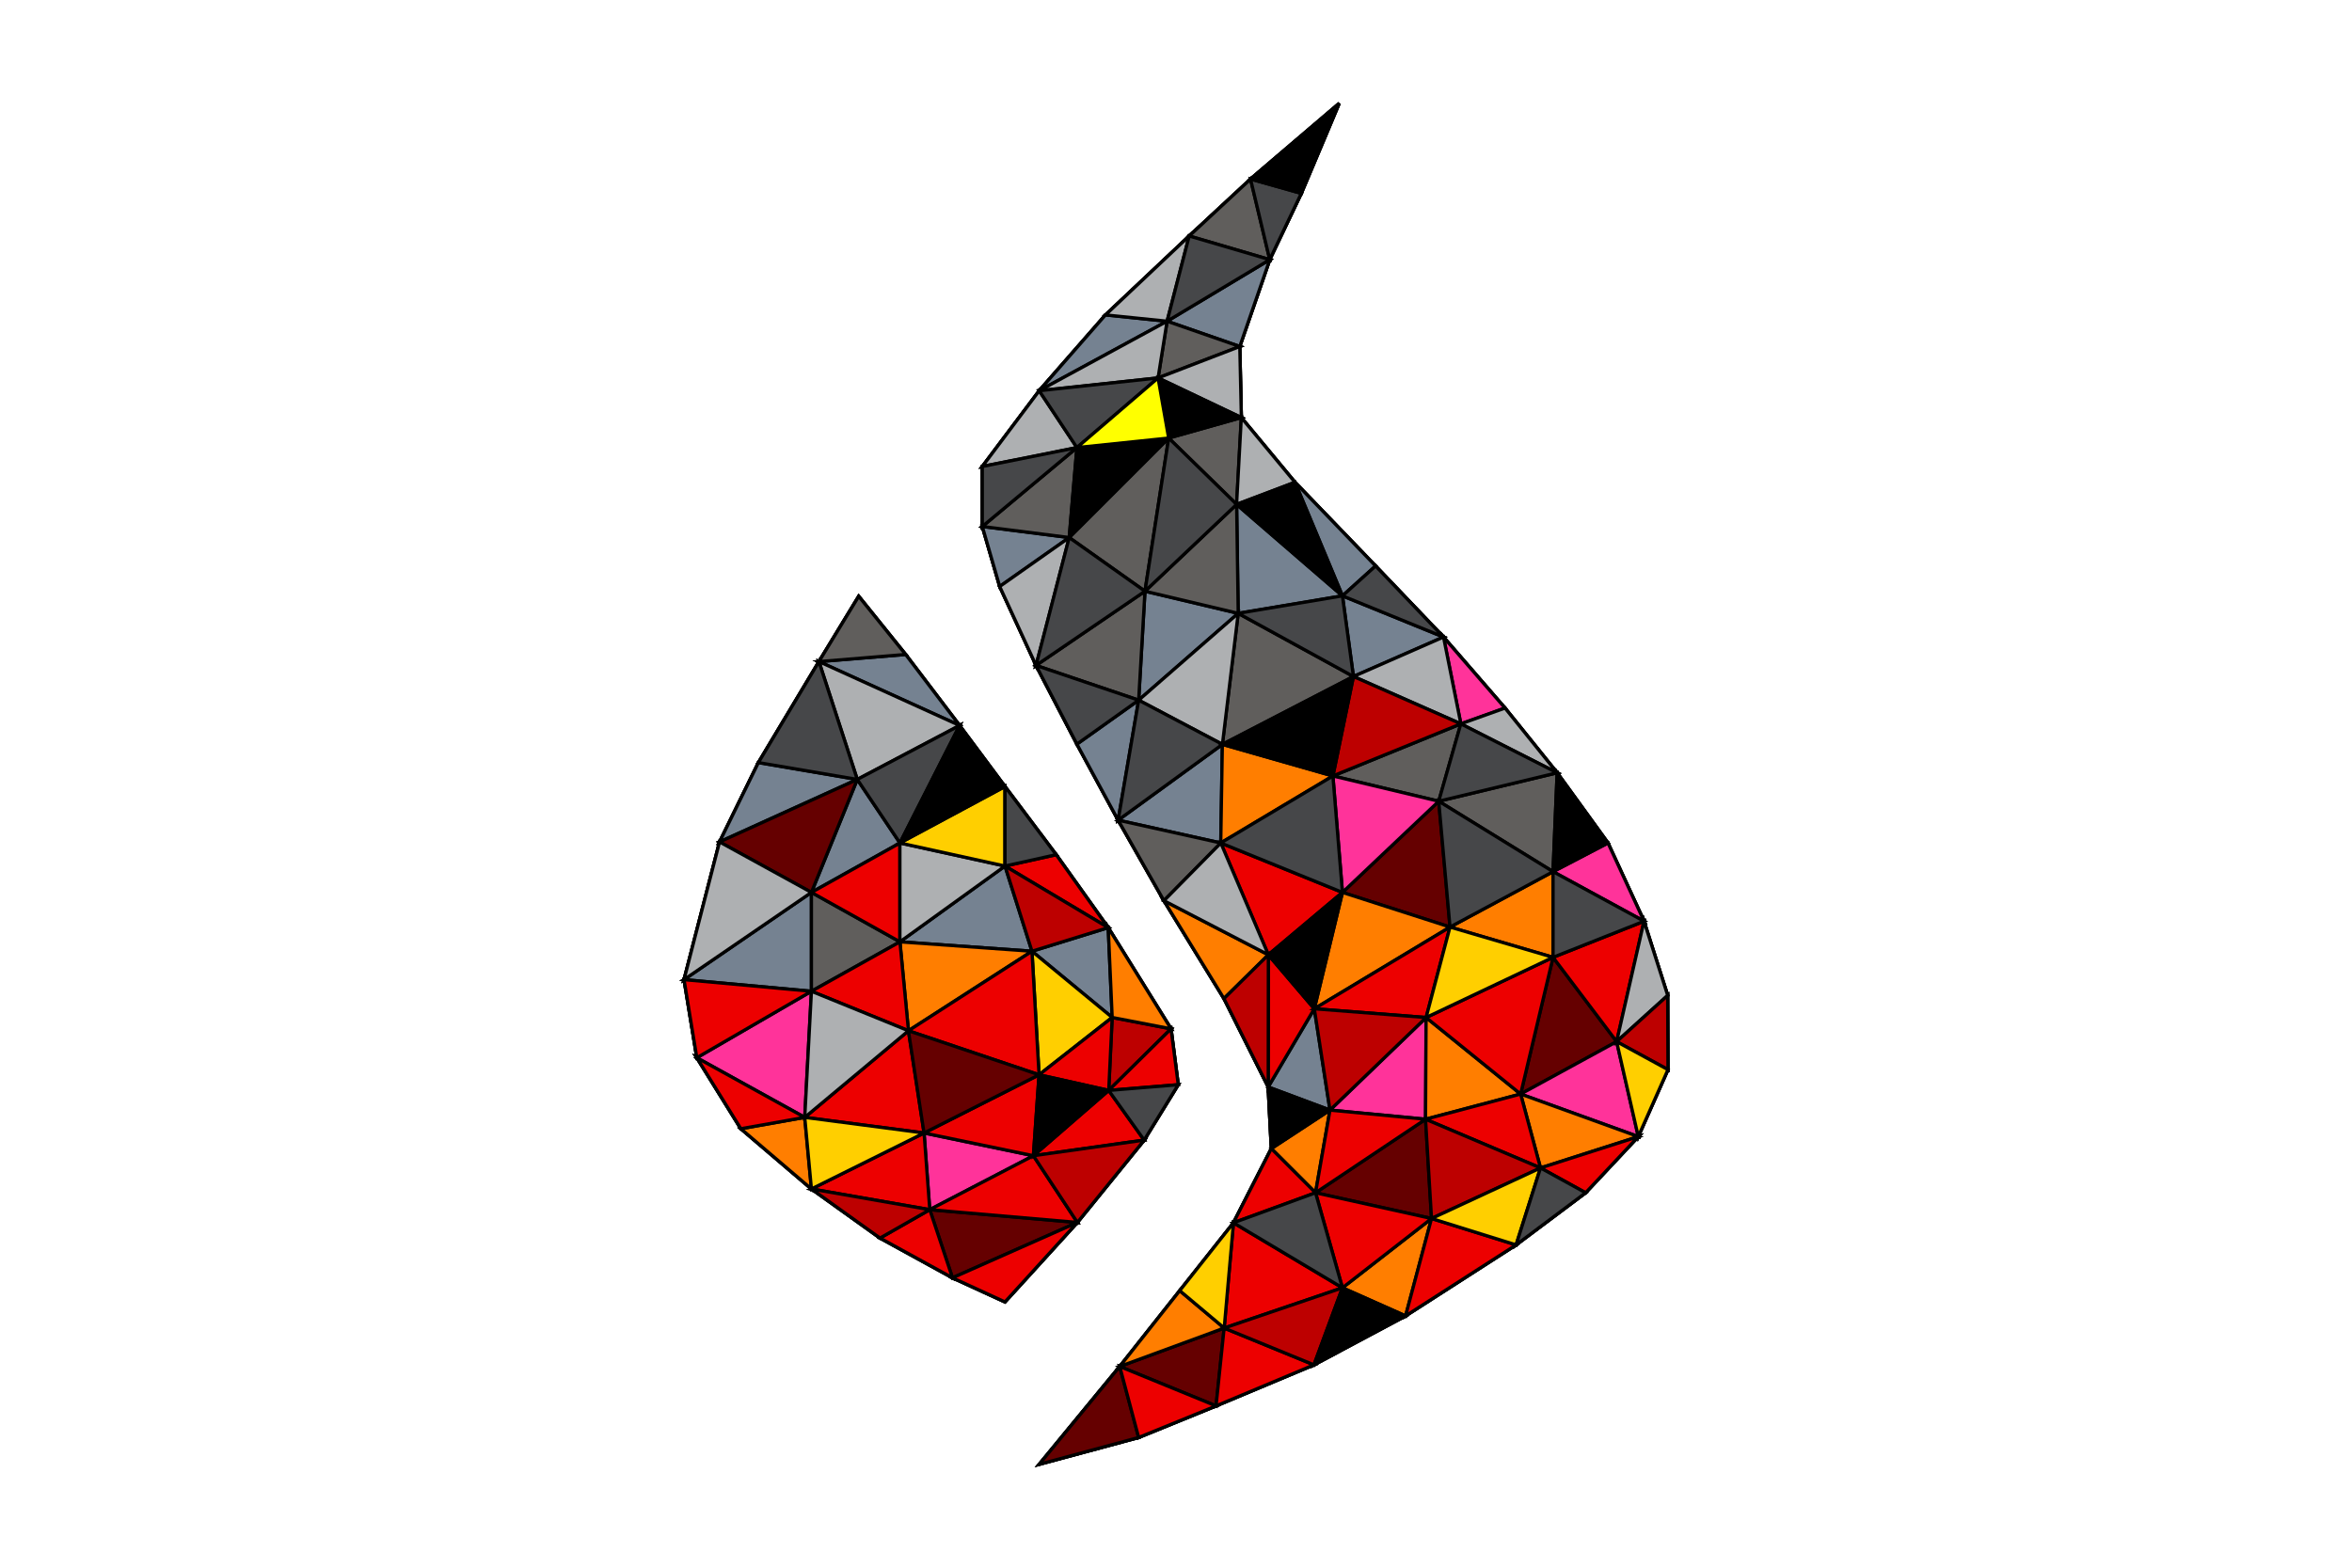 <?xml version="1.0"?>
<svg width="720" height="480" xmlns="http://www.w3.org/2000/svg">
 <g>
  <title>Layer 1</title>
  <g stroke="null" id="svg_1">
   <g stroke="null" id="svg_17">
    <polygon stroke="null" fill="#758291" points="338.417 96.424 318.112 119.629 357.273 98.355" id="svg_1"/>
    <polygon stroke="null" fill="#758291" points="379.528 106.091 388.715 79.502 357.273 98.355" id="svg_2"/>
    <polygon stroke="null" fill="#758291" points="293.758 222.131 277.238 200.39 250.695 202.567" id="svg_3"/>
    <polygon stroke="null" fill="#758291" points="232.16 233.493 220.265 257.781 262.432 238.651" id="svg_4"/>
    <polygon stroke="null" fill="#758291" points="262.432 238.651 248.394 273.24 275.495 258.105" id="svg_5"/>
    <polygon stroke="null" fill="#758291" points="248.394 303.509 248.394 273.24 209.393 299.949" id="svg_6"/>
    <polygon stroke="null" fill="#758291" points="300.706 161.201 306.028 179.574 327.321 164.584" id="svg_7"/>
    <polygon stroke="null" fill="#758291" points="315.908 291.255 307.651 265.168 275.476 288.374" id="svg_8"/>
    <polygon stroke="null" fill="#758291" points="340.466 311.527 339.248 284.028 315.908 291.255" id="svg_9"/>
    <polygon stroke="null" fill="#758291" points="350.502 181.024 348.569 214.379 379.046 187.792" id="svg_10"/>
    <polygon stroke="null" fill="#758291" points="342.286 251.12 348.569 214.379 329.665 227.838" id="svg_11"/>
    <polygon stroke="null" fill="#758291" points="373.721 258.105 374.21 227.915 342.286 251.12" id="svg_12"/>
    <polygon stroke="null" fill="#758291" points="396.428 147.664 410.951 182.44 421.1 173.287" id="svg_13"/>
    <polygon stroke="null" fill="#758291" points="378.544 154.436 379.025 187.792 410.951 182.442" id="svg_14"/>
    <polygon stroke="null" fill="#758291" points="410.951 182.44 414.316 207.132 441.892 195.041" id="svg_15"/>
    <polygon stroke="null" fill="#758291" points="407.134 339.896 402.337 308.867 388.21 332.822" id="svg_16"/>
   </g>
   <g stroke="null" id="svg_31">
    <polygon stroke="null" fill="#605E5C" points="327.321 164.584 329.682 137.042 300.706 161.201" id="svg_18"/>
    <polygon stroke="null" fill="#605E5C" points="388.715 79.502 382.83 54.819 364.039 72.254" id="svg_19"/>
    <polygon stroke="null" fill="#605E5C" points="357.273 98.355 354.512 115.717 379.528 106.091" id="svg_20"/>
    <polygon stroke="null" fill="#605E5C" points="378.562 154.436 380.011 127.848 357.753 134.13" id="svg_21"/>
    <polygon stroke="null" fill="#605E5C" points="262.869 182.568 250.695 202.567 277.238 200.39" id="svg_22"/>
    <polygon stroke="null" fill="#605E5C" points="248.394 273.24 248.394 303.509 275.495 288.374" id="svg_23"/>
    <polygon stroke="null" fill="#605E5C" points="350.502 181.024 357.753 134.13 327.299 164.584" id="svg_24"/>
    <polygon stroke="null" fill="#605E5C" points="379.046 187.792 378.562 154.436 350.502 181.024" id="svg_25"/>
    <polygon stroke="null" fill="#605E5C" points="348.569 214.379 350.502 181.024 317.147 203.744" id="svg_26"/>
    <polygon stroke="null" fill="#605E5C" points="342.286 251.12 356.303 275.773 373.721 258.105" id="svg_27"/>
    <polygon stroke="null" fill="#605E5C" points="379.025 187.792 374.193 227.915 414.316 207.132" id="svg_28"/>
    <polygon stroke="null" fill="#605E5C" points="440.443 245.324 447.208 221.631 408.032 237.584" id="svg_29"/>
    <polygon stroke="null" fill="#605E5C" points="475.421 266.887 476.679 236.617 440.421 245.324" id="svg_30"/>
   </g>
   <g stroke="null" id="svg_40">
    <polygon stroke="null" fill="#650000" points="248.394 273.24 262.432 238.651 220.265 257.781" id="svg_32"/>
    <polygon stroke="null" fill="#650000" points="284.603 370.384 291.563 391.251 329.82 374.292" id="svg_33"/>
    <polygon stroke="null" fill="#650000" points="340.446 311.527 339.386 333.865 358.488 315.008" id="svg_34"/>
    <polygon stroke="null" fill="#650000" points="372.279 430.473 374.76 406.629 342.769 418.393" id="svg_35"/>
    <polygon stroke="null" fill="#650000" points="348.569 440.14 342.769 418.393 318.112 448.356" id="svg_36"/>
    <polygon stroke="null" fill="#650000" points="443.893 283.849 440.443 245.324 410.951 273.24" id="svg_37"/>
    <polygon stroke="null" fill="#650000" points="438.236 373.087 436.406 342.69 402.714 365.209" id="svg_38"/>
    <polygon stroke="null" fill="#650000" points="475.421 293.116 465.5 334.98 494.903 318.934" id="svg_39"/>
   </g>
   <g stroke="null" id="svg_48">
    <polygon stroke="null" fill="#FF339A" points="246.349 342.121 248.394 303.509 213.308 323.865" id="svg_41"/>
    <polygon stroke="null" fill="#FF339A" points="282.867 346.904 284.603 370.384 316.343 353.864" id="svg_42"/>
    <polygon stroke="null" fill="#FF339A" points="408.032 237.584 410.951 273.24 440.443 245.324" id="svg_43"/>
    <polygon stroke="null" fill="#FF339A" points="436.406 342.69 436.574 311.549 407.134 339.896" id="svg_44"/>
    <polygon stroke="null" fill="#FF339A" points="441.875 195.041 447.187 221.631 460.724 216.797" id="svg_45"/>
    <polygon stroke="null" fill="#FF339A" points="503.289 282.061 492.24 258.105 475.421 266.887" id="svg_46"/>
    <polygon stroke="null" fill="#FF339A" points="501.529 348.014 494.903 318.934 465.5 334.98" id="svg_47"/>
   </g>
   <g stroke="null" id="svg_61">
    <polygon stroke="null" fill="#FF7E00" points="248.394 364.038 246.349 342.121 226.784 345.599" id="svg_49"/>
    <polygon stroke="null" fill="#FF7E00" points="275.476 288.374 278.084 315.602 315.908 291.255" id="svg_50"/>
    <polygon stroke="null" fill="#FF7E00" points="315.908 291.255 318.081 329.081 340.466 311.527" id="svg_51"/>
    <polygon stroke="null" fill="#FF7E00" points="356.303 275.773 374.676 305.75 388.273 292.344" id="svg_52"/>
    <polygon stroke="null" fill="#FF7E00" points="361.142 395.178 342.769 418.393 374.76 406.629" id="svg_53"/>
    <polygon stroke="null" fill="#FF7E00" points="374.193 227.915 373.695 258.105 408.032 237.584" id="svg_54"/>
    <polygon stroke="null" fill="#FF7E00" points="410.951 273.24 402.337 308.867 443.893 283.849" id="svg_55"/>
    <polygon stroke="null" fill="#FF7E00" points="402.714 365.209 407.134 339.896 389.177 351.671" id="svg_56"/>
    <polygon stroke="null" fill="#FF7E00" points="430.291 402.919 438.236 373.087 410.951 394.308" id="svg_57"/>
    <polygon stroke="null" fill="#FF7E00" points="475.421 293.116 475.421 266.887 443.874 283.849" id="svg_58"/>
    <polygon stroke="null" fill="#FF7E00" points="436.556 311.549 436.384 342.69 465.5 334.98" id="svg_59"/>
    <polygon stroke="null" fill="#FF7E00" points="465.5 334.98 471.585 357.604 501.529 348.014" id="svg_60"/>
   </g>
   <g stroke="null" id="svg_92">
    <polygon stroke="null" fill="#ED0000" points="275.495 288.374 275.495 258.105 248.394 273.24" id="svg_62"/>
    <polygon stroke="null" fill="#ED0000" points="209.393 299.949 213.308 323.865 248.394 303.509" id="svg_63"/>
    <polygon stroke="null" fill="#ED0000" points="278.108 315.602 275.495 288.374 248.394 303.509" id="svg_64"/>
    <polygon stroke="null" fill="#ED0000" points="213.308 323.865 226.784 345.599 246.349 342.121" id="svg_65"/>
    <polygon stroke="null" fill="#ED0000" points="282.888 346.904 278.108 315.602 246.349 342.121" id="svg_66"/>
    <polygon stroke="null" fill="#ED0000" points="284.627 370.384 282.888 346.904 248.394 364.038" id="svg_67"/>
    <polygon stroke="null" fill="#ED0000" points="291.583 391.251 284.627 370.384 269.39 379.076" id="svg_68"/>
    <polygon stroke="null" fill="#ED0000" points="339.248 284.028 323.32 261.691 307.651 265.168" id="svg_69"/>
    <polygon stroke="null" fill="#ED0000" points="318.081 329.081 315.908 291.255 278.084 315.602" id="svg_70"/>
    <polygon stroke="null" fill="#ED0000" points="339.407 333.865 340.466 311.527 318.081 329.081" id="svg_71"/>
    <polygon stroke="null" fill="#ED0000" points="316.343 353.864 318.081 329.081 282.867 346.904" id="svg_72"/>
    <polygon stroke="null" fill="#ED0000" points="350.277 349.076 339.407 333.865 316.343 353.864" id="svg_73"/>
    <polygon stroke="null" fill="#ED0000" points="329.82 374.292 316.343 353.864 284.603 370.384" id="svg_74"/>
    <polygon stroke="null" fill="#ED0000" points="307.651 398.638 329.82 374.292 291.563 391.251" id="svg_75"/>
    <polygon stroke="null" fill="#ED0000" points="358.488 315.008 340.446 311.527 340.466 311.527 339.248 284.028" id="svg_76"/>
    <polygon stroke="null" fill="#ED0000" points="360.692 332.121 358.488 315.008 339.386 333.865" id="svg_77"/>
    <polygon stroke="null" fill="#ED0000" points="342.769 418.393 348.569 440.14 372.279 430.473" id="svg_78"/>
    <polygon stroke="null" fill="#ED0000" points="373.695 258.105 388.252 292.344 410.951 273.24" id="svg_79"/>
    <polygon stroke="null" fill="#ED0000" points="388.252 292.344 388.21 332.822 402.337 308.867" id="svg_80"/>
    <polygon stroke="null" fill="#ED0000" points="436.574 311.549 443.893 283.849 402.337 308.867" id="svg_81"/>
    <polygon stroke="null" fill="#ED0000" points="407.134 339.896 402.714 365.209 436.406 342.69" id="svg_82"/>
    <polygon stroke="null" fill="#ED0000" points="389.177 351.671 377.575 374.395 402.714 365.209" id="svg_83"/>
    <polygon stroke="null" fill="#ED0000" points="402.714 365.209 410.951 394.308 438.236 373.087" id="svg_84"/>
    <polygon stroke="null" fill="#ED0000" points="377.575 374.395 374.733 406.629 410.951 394.308" id="svg_85"/>
    <polygon stroke="null" fill="#ED0000" points="374.733 406.629 372.258 430.473 402.231 417.9" id="svg_86"/>
    <polygon stroke="null" fill="#ED0000" points="494.903 318.934 503.289 282.061 475.421 293.116" id="svg_87"/>
    <polygon stroke="null" fill="#ED0000" points="465.5 334.98 475.421 293.116 436.556 311.549" id="svg_88"/>
    <polygon stroke="null" fill="#ED0000" points="471.585 357.604 465.5 334.98 436.384 342.69" id="svg_89"/>
    <polygon stroke="null" fill="#ED0000" points="485.4 365.209 501.529 348.014 471.585 357.604" id="svg_90"/>
    <polygon stroke="null" fill="#ED0000" points="438.218 373.087 430.27 402.919 464.111 381.167" id="svg_91"/>
   </g>
   <g stroke="null" id="svg_108">
    <polygon stroke="null" fill="#AEB0B2" points="329.682 137.042 318.13 119.629 300.706 142.831" id="svg_93"/>
    <polygon stroke="null" fill="#AEB0B2" points="357.273 98.355 364.039 72.254 338.417 96.424" id="svg_94"/>
    <polygon stroke="null" fill="#AEB0B2" points="354.512 115.717 357.273 98.355 318.112 119.629" id="svg_95"/>
    <polygon stroke="null" fill="#AEB0B2" points="380.011 127.848 379.528 106.091 354.512 115.717" id="svg_96"/>
    <polygon stroke="null" fill="#AEB0B2" points="379.99 127.848 378.544 154.433 396.428 147.664" id="svg_97"/>
    <polygon stroke="null" fill="#AEB0B2" points="250.695 202.567 262.432 238.651 293.758 222.131" id="svg_98"/>
    <polygon stroke="null" fill="#AEB0B2" points="220.265 257.781 209.393 299.949 248.394 273.24" id="svg_99"/>
    <polygon stroke="null" fill="#AEB0B2" points="248.394 303.509 246.349 342.121 278.108 315.602" id="svg_100"/>
    <polygon stroke="null" fill="#AEB0B2" points="317.166 203.744 327.321 164.584 306.028 179.574" id="svg_101"/>
    <polygon stroke="null" fill="#AEB0B2" points="275.476 258.105 275.476 288.374 307.651 265.168" id="svg_102"/>
    <polygon stroke="null" fill="#AEB0B2" points="374.21 227.915 379.046 187.792 348.569 214.379" id="svg_103"/>
    <polygon stroke="null" fill="#AEB0B2" points="388.273 292.344 373.721 258.105 356.303 275.773" id="svg_104"/>
    <polygon stroke="null" fill="#AEB0B2" points="447.208 221.631 441.892 195.041 414.316 207.132" id="svg_105"/>
    <polygon stroke="null" fill="#AEB0B2" points="476.679 236.617 460.724 216.797 447.187 221.631" id="svg_106"/>
    <polygon stroke="null" fill="#AEB0B2" points="503.268 282.061 494.884 318.934 510.519 304.781" id="svg_107"/>
   </g>
   <g stroke="null" id="svg_119">
    <polygon stroke="null" fill="#BD0000" points="248.394 364.038 269.39 379.076 284.627 370.384" id="svg_109"/>
    <polygon stroke="null" fill="#BD0000" points="307.651 265.168 315.908 291.255 339.248 284.028" id="svg_110"/>
    <polygon stroke="null" fill="#BD0000" points="278.084 315.602 282.867 346.904 318.081 329.081" id="svg_111"/>
    <polygon stroke="null" fill="#BD0000" points="318.081 329.081 316.343 353.864 339.407 333.865" id="svg_112"/>
    <polygon stroke="null" fill="#BD0000" points="388.231 332.822 388.273 292.344 374.676 305.75" id="svg_113"/>
    <polygon stroke="null" fill="#BD0000" points="414.316 207.132 408.032 237.584 447.208 221.631" id="svg_114"/>
    <polygon stroke="null" fill="#BD0000" points="402.337 308.867 407.134 339.896 436.574 311.549" id="svg_115"/>
    <polygon stroke="null" fill="#BD0000" points="402.231 417.9 410.951 394.308 374.733 406.629" id="svg_116"/>
    <polygon stroke="null" fill="#BD0000" points="436.384 342.69 438.218 373.087 471.585 357.604" id="svg_117"/>
    <polygon stroke="null" fill="#BD0000" points="510.607 327.504 510.519 304.781 494.884 318.934" id="svg_118"/>
   </g>
   <g stroke="null" id="svg_127">
    <polygon stroke="null" fill="#FFCF00" points="246.349 342.121 248.394 364.038 282.888 346.904" id="svg_120"/>
    <polygon stroke="null" fill="#FFCF00" points="307.651 265.168 307.651 240.825 275.476 258.105" id="svg_121"/>
    <polygon stroke="null" fill="#FFCF00" points="316.343 353.864 329.82 374.292 350.277 349.076" id="svg_122"/>
    <polygon stroke="null" fill="#FFCF00" points="374.76 406.629 377.597 374.395 361.142 395.178" id="svg_123"/>
    <polygon stroke="null" fill="#FFCF00" points="443.874 283.849 436.556 311.549 475.421 293.116" id="svg_124"/>
    <polygon stroke="null" fill="#FFCF00" points="464.111 381.167 471.585 357.604 438.218 373.087" id="svg_125"/>
    <polygon stroke="null" fill="#FFCF00" points="494.884 318.934 501.512 348.014 510.607 327.504" id="svg_126"/>
   </g>
   <g stroke="null" id="svg_148">
    <polygon stroke="null" fill="#464749" points="300.706 142.831 300.706 161.201 329.682 137.042" id="svg_128"/>
    <polygon stroke="null" fill="#464749" points="364.039 72.254 357.273 98.355 388.715 79.502" id="svg_129"/>
    <polygon stroke="null" fill="#464749" points="318.112 119.629 329.665 137.042 354.512 115.717" id="svg_130"/>
    <polygon stroke="null" fill="#464749" points="262.432 238.651 250.695 202.567 232.16 233.493" id="svg_131"/>
    <polygon stroke="null" fill="#464749" points="275.495 258.105 293.758 222.131 262.432 238.651" id="svg_132"/>
    <polygon stroke="null" fill="#464749" points="307.651 240.825 307.651 265.168 323.32 261.691" id="svg_133"/>
    <polygon stroke="null" fill="#464749" points="357.753 134.13 350.502 181.024 378.562 154.436" id="svg_134"/>
    <polygon stroke="null" fill="#464749" points="327.299 164.584 317.147 203.744 350.502 181.024" id="svg_135"/>
    <polygon stroke="null" fill="#464749" points="317.147 203.744 329.665 227.838 348.569 214.379" id="svg_136"/>
    <polygon stroke="null" fill="#464749" points="348.569 214.379 342.286 251.12 374.21 227.915" id="svg_137"/>
    <polygon stroke="null" fill="#464749" points="339.386 333.865 350.257 349.076 360.692 332.121" id="svg_138"/>
    <polygon stroke="null" fill="#464749" points="441.892 195.041 421.1 173.287 410.951 182.442" id="svg_139"/>
    <polygon stroke="null" fill="#464749" points="414.316 207.132 410.951 182.44 379.025 187.792" id="svg_140"/>
    <polygon stroke="null" fill="#464749" points="410.951 273.24 408.032 237.584 373.695 258.105" id="svg_141"/>
    <polygon stroke="null" fill="#464749" points="410.951 394.308 402.714 365.209 377.575 374.395" id="svg_142"/>
    <polygon stroke="null" fill="#464749" points="447.187 221.631 440.421 245.324 476.679 236.617" id="svg_143"/>
    <polygon stroke="null" fill="#464749" points="440.421 245.324 443.874 283.849 475.421 266.887" id="svg_144"/>
    <polygon stroke="null" fill="#464749" points="475.421 266.887 475.421 293.116 503.289 282.061" id="svg_145"/>
    <polygon stroke="null" fill="#464749" points="471.585 357.604 464.111 381.167 485.4 365.209" id="svg_146"/>
    <polygon stroke="null" fill="#464749" points="382.809 54.819 388.692 79.502 398.361 59.201" id="svg_147"/>
   </g>
   <g stroke="null" id="svg_159">
    <polygon stroke="null" points="354.512 115.717 357.753 134.13 380.011 127.848" id="svg_149"/>
    <polygon stroke="null" points="398.361 59.201 409.962 31.644 382.809 54.819" id="svg_150"/>
    <polygon stroke="null" points="293.741 222.131 275.476 258.105 307.651 240.825" id="svg_151"/>
    <polygon stroke="null" points="410.951 182.442 396.428 147.664 378.544 154.436" id="svg_152"/>
    <polygon stroke="null" points="408.032 237.584 414.316 207.132 374.193 227.915" id="svg_153"/>
    <polygon stroke="null" points="402.337 308.867 410.951 273.24 388.252 292.344" id="svg_154"/>
    <polygon stroke="null" points="388.21 332.822 389.177 351.671 407.134 339.896" id="svg_155"/>
    <polygon stroke="null" points="410.951 394.308 402.231 417.9 430.291 402.919" id="svg_156"/>
    <polygon stroke="null" points="476.679 236.617 475.421 266.887 492.24 258.105" id="svg_157"/>
    <polygon stroke="null" points="329.665 137.042 327.299 164.584 357.753 134.13" id="svg_158"/>
   </g>
   <g stroke="null" id="svg_161">
    <polygon stroke="null" fill="#FFFF00" points="329.665 137.042 357.753 134.13 354.512 115.717" id="svg_160"/>
   </g>
   <g stroke="null" id="svg_178">
    <polygon stroke="null" fill="#758291" points="338.417 96.424 318.112 119.629 357.273 98.355" id="svg_162"/>
    <polygon stroke="null" fill="#758291" points="379.528 106.091 388.715 79.502 357.273 98.355" id="svg_163"/>
    <polygon stroke="null" fill="#758291" points="293.758 222.131 277.238 200.39 250.695 202.567" id="svg_164"/>
    <polygon stroke="null" fill="#758291" points="232.16 233.493 220.265 257.781 262.432 238.651" id="svg_165"/>
    <polygon stroke="null" fill="#758291" points="262.432 238.651 248.394 273.24 275.495 258.105" id="svg_166"/>
    <polygon stroke="null" fill="#758291" points="248.394 303.509 248.394 273.24 209.393 299.949" id="svg_167"/>
    <polygon stroke="null" fill="#758291" points="300.706 161.201 306.028 179.574 327.321 164.584" id="svg_168"/>
    <polygon stroke="null" fill="#758291" points="315.908 291.255 307.651 265.168 275.476 288.374" id="svg_169"/>
    <polygon stroke="null" fill="#758291" points="340.466 311.527 339.248 284.028 315.908 291.255" id="svg_170"/>
    <polygon stroke="null" fill="#758291" points="350.502 181.024 348.569 214.379 379.046 187.792" id="svg_171"/>
    <polygon stroke="null" fill="#758291" points="342.286 251.12 348.569 214.379 329.665 227.838" id="svg_172"/>
    <polygon stroke="null" fill="#758291" points="373.721 258.105 374.21 227.915 342.286 251.12" id="svg_173"/>
    <polygon stroke="null" fill="#758291" points="396.428 147.664 410.951 182.44 421.1 173.287" id="svg_174"/>
    <polygon stroke="null" fill="#758291" points="378.544 154.436 379.025 187.792 410.951 182.442" id="svg_175"/>
    <polygon stroke="null" fill="#758291" points="410.951 182.44 414.316 207.132 441.892 195.041" id="svg_176"/>
    <polygon stroke="null" fill="#758291" points="407.134 339.896 402.337 308.867 388.21 332.822" id="svg_177"/>
   </g>
   <g stroke="null" id="svg_192">
    <polygon stroke="null" fill="#605E5C" points="327.321 164.584 329.682 137.042 300.706 161.201" id="svg_179"/>
    <polygon stroke="null" fill="#605E5C" points="388.715 79.502 382.83 54.819 364.039 72.254" id="svg_180"/>
    <polygon stroke="null" fill="#605E5C" points="357.273 98.355 354.512 115.717 379.528 106.091" id="svg_181"/>
    <polygon stroke="null" fill="#605E5C" points="378.562 154.436 380.011 127.848 357.753 134.13" id="svg_182"/>
    <polygon stroke="null" fill="#605E5C" points="262.869 182.568 250.695 202.567 277.238 200.39" id="svg_183"/>
    <polygon stroke="null" fill="#605E5C" points="248.394 273.24 248.394 303.509 275.495 288.374" id="svg_184"/>
    <polygon stroke="null" fill="#605E5C" points="350.502 181.024 357.753 134.13 327.299 164.584" id="svg_185"/>
    <polygon stroke="null" fill="#605E5C" points="379.046 187.792 378.562 154.436 350.502 181.024" id="svg_186"/>
    <polygon stroke="null" fill="#605E5C" points="348.569 214.379 350.502 181.024 317.147 203.744" id="svg_187"/>
    <polygon stroke="null" fill="#605E5C" points="342.286 251.12 356.303 275.773 373.721 258.105" id="svg_188"/>
    <polygon stroke="null" fill="#605E5C" points="379.025 187.792 374.193 227.915 414.316 207.132" id="svg_189"/>
    <polygon stroke="null" fill="#605E5C" points="440.443 245.324 447.208 221.631 408.032 237.584" id="svg_190"/>
    <polygon stroke="null" fill="#605E5C" points="475.421 266.887 476.679 236.617 440.421 245.324" id="svg_191"/>
   </g>
   <g stroke="null" id="svg_201">
    <polygon stroke="null" fill="#650000" points="248.394 273.24 262.432 238.651 220.265 257.781" id="svg_193"/>
    <polygon stroke="null" fill="#650000" points="284.603 370.384 291.563 391.251 329.82 374.292" id="svg_194"/>
    <polygon stroke="null" fill="#650000" points="340.446 311.527 339.386 333.865 358.488 315.008" id="svg_195"/>
    <polygon stroke="null" fill="#650000" points="372.279 430.473 374.76 406.629 342.769 418.393" id="svg_196"/>
    <polygon stroke="null" fill="#650000" points="348.569 440.14 342.769 418.393 318.112 448.356" id="svg_197"/>
    <polygon stroke="null" fill="#650000" points="443.893 283.849 440.443 245.324 410.951 273.24" id="svg_198"/>
    <polygon stroke="null" fill="#650000" points="438.236 373.087 436.406 342.69 402.714 365.209" id="svg_199"/>
    <polygon stroke="null" fill="#650000" points="475.421 293.116 465.5 334.98 494.903 318.934" id="svg_200"/>
   </g>
   <g stroke="null" id="svg_209">
    <polygon stroke="null" fill="#FF339A" points="246.349 342.121 248.394 303.509 213.308 323.865" id="svg_202"/>
    <polygon stroke="null" fill="#FF339A" points="282.867 346.904 284.603 370.384 316.343 353.864" id="svg_203"/>
    <polygon stroke="null" fill="#FF339A" points="408.032 237.584 410.951 273.24 440.443 245.324" id="svg_204"/>
    <polygon stroke="null" fill="#FF339A" points="436.406 342.69 436.574 311.549 407.134 339.896" id="svg_205"/>
    <polygon stroke="null" fill="#FF339A" points="441.875 195.041 447.187 221.631 460.724 216.797" id="svg_206"/>
    <polygon stroke="null" fill="#FF339A" points="503.289 282.061 492.24 258.105 475.421 266.887" id="svg_207"/>
    <polygon stroke="null" fill="#FF339A" points="501.529 348.014 494.903 318.934 465.5 334.98" id="svg_208"/>
   </g>
   <g stroke="null" id="svg_222">
    <polygon stroke="null" fill="#FF7E00" points="248.394 364.038 246.349 342.121 226.784 345.599" id="svg_210"/>
    <polygon stroke="null" fill="#FF7E00" points="275.476 288.374 278.084 315.602 315.908 291.255" id="svg_211"/>
    <polygon stroke="null" fill="#FF7E00" points="315.908 291.255 318.081 329.081 340.466 311.527" id="svg_212"/>
    <polygon stroke="null" fill="#FF7E00" points="356.303 275.773 374.676 305.75 388.273 292.344" id="svg_213"/>
    <polygon stroke="null" fill="#FF7E00" points="361.142 395.178 342.769 418.393 374.76 406.629" id="svg_214"/>
    <polygon stroke="null" fill="#FF7E00" points="374.193 227.915 373.695 258.105 408.032 237.584" id="svg_215"/>
    <polygon stroke="null" fill="#FF7E00" points="410.951 273.24 402.337 308.867 443.893 283.849" id="svg_216"/>
    <polygon stroke="null" fill="#FF7E00" points="402.714 365.209 407.134 339.896 389.177 351.671" id="svg_217"/>
    <polygon stroke="null" fill="#FF7E00" points="430.291 402.919 438.236 373.087 410.951 394.308" id="svg_218"/>
    <polygon stroke="null" fill="#FF7E00" points="475.421 293.116 475.421 266.887 443.874 283.849" id="svg_219"/>
    <polygon stroke="null" fill="#FF7E00" points="436.556 311.549 436.384 342.69 465.5 334.98" id="svg_220"/>
    <polygon stroke="null" fill="#FF7E00" points="465.5 334.98 471.585 357.604 501.529 348.014" id="svg_221"/>
   </g>
   <g stroke="null" id="svg_253">
    <polygon stroke="null" fill="#ED0000" points="275.495 288.374 275.495 258.105 248.394 273.24" id="svg_223"/>
    <polygon stroke="null" fill="#ED0000" points="209.393 299.949 213.308 323.865 248.394 303.509" id="svg_224"/>
    <polygon stroke="null" fill="#ED0000" points="278.108 315.602 275.495 288.374 248.394 303.509" id="svg_225"/>
    <polygon stroke="null" fill="#ED0000" points="213.308 323.865 226.784 345.599 246.349 342.121" id="svg_226"/>
    <polygon stroke="null" fill="#ED0000" points="282.888 346.904 278.108 315.602 246.349 342.121" id="svg_227"/>
    <polygon stroke="null" fill="#ED0000" points="284.627 370.384 282.888 346.904 248.394 364.038" id="svg_228"/>
    <polygon stroke="null" fill="#ED0000" points="291.583 391.251 284.627 370.384 269.39 379.076" id="svg_229"/>
    <polygon stroke="null" fill="#ED0000" points="339.248 284.028 323.32 261.691 307.651 265.168" id="svg_230"/>
    <polygon stroke="null" fill="#ED0000" points="318.081 329.081 315.908 291.255 278.084 315.602" id="svg_231"/>
    <polygon stroke="null" fill="#ED0000" points="339.407 333.865 340.466 311.527 318.081 329.081" id="svg_232"/>
    <polygon stroke="null" fill="#ED0000" points="316.343 353.864 318.081 329.081 282.867 346.904" id="svg_233"/>
    <polygon stroke="null" fill="#ED0000" points="350.277 349.076 339.407 333.865 316.343 353.864" id="svg_234"/>
    <polygon stroke="null" fill="#ED0000" points="329.82 374.292 316.343 353.864 284.603 370.384" id="svg_235"/>
    <polygon stroke="null" fill="#ED0000" points="307.651 398.638 329.82 374.292 291.563 391.251" id="svg_236"/>
    <polygon stroke="null" fill="#ED0000" points="358.488 315.008 340.446 311.527 340.466 311.527 339.248 284.028" id="svg_237"/>
    <polygon stroke="null" fill="#ED0000" points="360.692 332.121 358.488 315.008 339.386 333.865" id="svg_238"/>
    <polygon stroke="null" fill="#ED0000" points="342.769 418.393 348.569 440.14 372.279 430.473" id="svg_239"/>
    <polygon stroke="null" fill="#ED0000" points="373.695 258.105 388.252 292.344 410.951 273.24" id="svg_240"/>
    <polygon stroke="null" fill="#ED0000" points="388.252 292.344 388.21 332.822 402.337 308.867" id="svg_241"/>
    <polygon stroke="null" fill="#ED0000" points="436.574 311.549 443.893 283.849 402.337 308.867" id="svg_242"/>
    <polygon stroke="null" fill="#ED0000" points="407.134 339.896 402.714 365.209 436.406 342.69" id="svg_243"/>
    <polygon stroke="null" fill="#ED0000" points="389.177 351.671 377.575 374.395 402.714 365.209" id="svg_244"/>
    <polygon stroke="null" fill="#ED0000" points="402.714 365.209 410.951 394.308 438.236 373.087" id="svg_245"/>
    <polygon stroke="null" fill="#ED0000" points="377.575 374.395 374.733 406.629 410.951 394.308" id="svg_246"/>
    <polygon stroke="null" fill="#ED0000" points="374.733 406.629 372.258 430.473 402.231 417.9" id="svg_247"/>
    <polygon stroke="null" fill="#ED0000" points="494.903 318.934 503.289 282.061 475.421 293.116" id="svg_248"/>
    <polygon stroke="null" fill="#ED0000" points="465.5 334.98 475.421 293.116 436.556 311.549" id="svg_249"/>
    <polygon stroke="null" fill="#ED0000" points="471.585 357.604 465.5 334.98 436.384 342.69" id="svg_250"/>
    <polygon stroke="null" fill="#ED0000" points="485.4 365.209 501.529 348.014 471.585 357.604" id="svg_251"/>
    <polygon stroke="null" fill="#ED0000" points="438.218 373.087 430.27 402.919 464.111 381.167" id="svg_252"/>
   </g>
   <g stroke="null" id="svg_269">
    <polygon stroke="null" fill="#AEB0B2" points="329.682 137.042 318.13 119.629 300.706 142.831" id="svg_254"/>
    <polygon stroke="null" fill="#AEB0B2" points="357.273 98.355 364.039 72.254 338.417 96.424" id="svg_255"/>
    <polygon stroke="null" fill="#AEB0B2" points="354.512 115.717 357.273 98.355 318.112 119.629" id="svg_256"/>
    <polygon stroke="null" fill="#AEB0B2" points="380.011 127.848 379.528 106.091 354.512 115.717" id="svg_257"/>
    <polygon stroke="null" fill="#AEB0B2" points="379.99 127.848 378.544 154.433 396.428 147.664" id="svg_258"/>
    <polygon stroke="null" fill="#AEB0B2" points="250.695 202.567 262.432 238.651 293.758 222.131" id="svg_259"/>
    <polygon stroke="null" fill="#AEB0B2" points="220.265 257.781 209.393 299.949 248.394 273.24" id="svg_260"/>
    <polygon stroke="null" fill="#AEB0B2" points="248.394 303.509 246.349 342.121 278.108 315.602" id="svg_261"/>
    <polygon stroke="null" fill="#AEB0B2" points="317.166 203.744 327.321 164.584 306.028 179.574" id="svg_262"/>
    <polygon stroke="null" fill="#AEB0B2" points="275.476 258.105 275.476 288.374 307.651 265.168" id="svg_263"/>
    <polygon stroke="null" fill="#AEB0B2" points="374.21 227.915 379.046 187.792 348.569 214.379" id="svg_264"/>
    <polygon stroke="null" fill="#AEB0B2" points="388.273 292.344 373.721 258.105 356.303 275.773" id="svg_265"/>
    <polygon stroke="null" fill="#AEB0B2" points="447.208 221.631 441.892 195.041 414.316 207.132" id="svg_266"/>
    <polygon stroke="null" fill="#AEB0B2" points="476.679 236.617 460.724 216.797 447.187 221.631" id="svg_267"/>
    <polygon stroke="null" fill="#AEB0B2" points="503.268 282.061 494.884 318.934 510.519 304.781" id="svg_268"/>
   </g>
   <g stroke="null" id="svg_280">
    <polygon stroke="null" fill="#BD0000" points="248.394 364.038 269.39 379.076 284.627 370.384" id="svg_270"/>
    <polygon stroke="null" fill="#BD0000" points="307.651 265.168 315.908 291.255 339.248 284.028" id="svg_271"/>
    <polygon stroke="null" fill="#BD0000" points="278.084 315.602 282.867 346.904 318.081 329.081" id="svg_272"/>
    <polygon stroke="null" fill="#BD0000" points="318.081 329.081 316.343 353.864 339.407 333.865" id="svg_273"/>
    <polygon stroke="null" fill="#BD0000" points="388.231 332.822 388.273 292.344 374.676 305.75" id="svg_274"/>
    <polygon stroke="null" fill="#BD0000" points="414.316 207.132 408.032 237.584 447.208 221.631" id="svg_275"/>
    <polygon stroke="null" fill="#BD0000" points="402.337 308.867 407.134 339.896 436.574 311.549" id="svg_276"/>
    <polygon stroke="null" fill="#BD0000" points="402.231 417.9 410.951 394.308 374.733 406.629" id="svg_277"/>
    <polygon stroke="null" fill="#BD0000" points="436.384 342.69 438.218 373.087 471.585 357.604" id="svg_278"/>
    <polygon stroke="null" fill="#BD0000" points="510.607 327.504 510.519 304.781 494.884 318.934" id="svg_279"/>
   </g>
   <g stroke="null" id="svg_288">
    <polygon stroke="null" fill="#FFCF00" points="246.349 342.121 248.394 364.038 282.888 346.904" id="svg_281"/>
    <polygon stroke="null" fill="#FFCF00" points="307.651 265.168 307.651 240.825 275.476 258.105" id="svg_282"/>
    <polygon stroke="null" fill="#FFCF00" points="316.343 353.864 329.82 374.292 350.277 349.076" id="svg_283"/>
    <polygon stroke="null" fill="#FFCF00" points="374.76 406.629 377.597 374.395 361.142 395.178" id="svg_284"/>
    <polygon stroke="null" fill="#FFCF00" points="443.874 283.849 436.556 311.549 475.421 293.116" id="svg_285"/>
    <polygon stroke="null" fill="#FFCF00" points="464.111 381.167 471.585 357.604 438.218 373.087" id="svg_286"/>
    <polygon stroke="null" fill="#FFCF00" points="494.884 318.934 501.512 348.014 510.607 327.504" id="svg_287"/>
   </g>
   <g stroke="null" id="svg_309">
    <polygon stroke="null" fill="#464749" points="300.706 142.831 300.706 161.201 329.682 137.042" id="svg_289"/>
    <polygon stroke="null" fill="#464749" points="364.039 72.254 357.273 98.355 388.715 79.502" id="svg_290"/>
    <polygon stroke="null" fill="#464749" points="318.112 119.629 329.665 137.042 354.512 115.717" id="svg_291"/>
    <polygon stroke="null" fill="#464749" points="262.432 238.651 250.695 202.567 232.16 233.493" id="svg_292"/>
    <polygon stroke="null" fill="#464749" points="275.495 258.105 293.758 222.131 262.432 238.651" id="svg_293"/>
    <polygon stroke="null" fill="#464749" points="307.651 240.825 307.651 265.168 323.32 261.691" id="svg_294"/>
    <polygon stroke="null" fill="#464749" points="357.753 134.13 350.502 181.024 378.562 154.436" id="svg_295"/>
    <polygon stroke="null" fill="#464749" points="327.299 164.584 317.147 203.744 350.502 181.024" id="svg_296"/>
    <polygon stroke="null" fill="#464749" points="317.147 203.744 329.665 227.838 348.569 214.379" id="svg_297"/>
    <polygon stroke="null" fill="#464749" points="348.569 214.379 342.286 251.12 374.21 227.915" id="svg_298"/>
    <polygon stroke="null" fill="#464749" points="339.386 333.865 350.257 349.076 360.692 332.121" id="svg_299"/>
    <polygon stroke="null" fill="#464749" points="441.892 195.041 421.1 173.287 410.951 182.442" id="svg_300"/>
    <polygon stroke="null" fill="#464749" points="414.316 207.132 410.951 182.44 379.025 187.792" id="svg_301"/>
    <polygon stroke="null" fill="#464749" points="410.951 273.24 408.032 237.584 373.695 258.105" id="svg_302"/>
    <polygon stroke="null" fill="#464749" points="410.951 394.308 402.714 365.209 377.575 374.395" id="svg_303"/>
    <polygon stroke="null" fill="#464749" points="447.187 221.631 440.421 245.324 476.679 236.617" id="svg_304"/>
    <polygon stroke="null" fill="#464749" points="440.421 245.324 443.874 283.849 475.421 266.887" id="svg_305"/>
    <polygon stroke="null" fill="#464749" points="475.421 266.887 475.421 293.116 503.289 282.061" id="svg_306"/>
    <polygon stroke="null" fill="#464749" points="471.585 357.604 464.111 381.167 485.4 365.209" id="svg_307"/>
    <polygon stroke="null" fill="#464749" points="382.809 54.819 388.692 79.502 398.361 59.201" id="svg_308"/>
   </g>
   <g stroke="null" id="svg_320">
    <polygon stroke="null" points="354.512 115.717 357.753 134.13 380.011 127.848" id="svg_310"/>
    <polygon stroke="null" points="398.361 59.201 409.962 31.644 382.809 54.819" id="svg_311"/>
    <polygon stroke="null" points="293.741 222.131 275.476 258.105 307.651 240.825" id="svg_312"/>
    <polygon stroke="null" points="410.951 182.442 396.428 147.664 378.544 154.436" id="svg_313"/>
    <polygon stroke="null" points="408.032 237.584 414.316 207.132 374.193 227.915" id="svg_314"/>
    <polygon stroke="null" points="402.337 308.867 410.951 273.24 388.252 292.344" id="svg_315"/>
    <polygon stroke="null" points="388.21 332.822 389.177 351.671 407.134 339.896" id="svg_316"/>
    <polygon stroke="null" points="410.951 394.308 402.231 417.9 430.291 402.919" id="svg_317"/>
    <polygon stroke="null" points="476.679 236.617 475.421 266.887 492.24 258.105" id="svg_318"/>
    <polygon stroke="null" points="329.665 137.042 327.299 164.584 357.753 134.13" id="svg_319"/>
   </g>
   <g stroke="null" id="svg_322">
    <polygon stroke="null" fill="#FFFF00" points="329.665 137.042 357.753 134.13 354.512 115.717" id="svg_321"/>
   </g>
   <g stroke="null" id="svg_339">
    <polygon stroke="null" fill="#758291" points="338.417 96.424 318.112 119.629 357.273 98.355" id="svg_323"/>
    <polygon stroke="null" fill="#758291" points="379.528 106.091 388.715 79.502 357.273 98.355" id="svg_324"/>
    <polygon stroke="null" fill="#758291" points="293.758 222.131 277.238 200.39 250.695 202.567" id="svg_325"/>
    <polygon stroke="null" fill="#758291" points="232.16 233.493 220.265 257.781 262.432 238.651" id="svg_326"/>
    <polygon stroke="null" fill="#758291" points="262.432 238.651 248.394 273.24 275.495 258.105" id="svg_327"/>
    <polygon stroke="null" fill="#758291" points="248.394 303.509 248.394 273.24 209.393 299.949" id="svg_328"/>
    <polygon stroke="null" fill="#758291" points="300.706 161.201 306.028 179.574 327.321 164.584" id="svg_329"/>
    <polygon stroke="null" fill="#758291" points="315.908 291.255 307.651 265.168 275.476 288.374" id="svg_330"/>
    <polygon stroke="null" fill="#758291" points="340.466 311.527 339.248 284.028 315.908 291.255" id="svg_331"/>
    <polygon stroke="null" fill="#758291" points="350.502 181.024 348.569 214.379 379.046 187.792" id="svg_332"/>
    <polygon stroke="null" fill="#758291" points="342.286 251.12 348.569 214.379 329.665 227.838" id="svg_333"/>
    <polygon stroke="null" fill="#758291" points="373.721 258.105 374.21 227.915 342.286 251.12" id="svg_334"/>
    <polygon stroke="null" fill="#758291" points="396.428 147.664 410.951 182.44 421.1 173.287" id="svg_335"/>
    <polygon stroke="null" fill="#758291" points="378.544 154.436 379.025 187.792 410.951 182.442" id="svg_336"/>
    <polygon stroke="null" fill="#758291" points="410.951 182.44 414.316 207.132 441.892 195.041" id="svg_337"/>
    <polygon stroke="null" fill="#758291" points="407.134 339.896 402.337 308.867 388.21 332.822" id="svg_338"/>
   </g>
   <g stroke="null" id="svg_353">
    <polygon stroke="null" fill="#605E5C" points="327.321 164.584 329.682 137.042 300.706 161.201" id="svg_340"/>
    <polygon stroke="null" fill="#605E5C" points="388.715 79.502 382.83 54.819 364.039 72.254" id="svg_341"/>
    <polygon stroke="null" fill="#605E5C" points="357.273 98.355 354.512 115.717 379.528 106.091" id="svg_342"/>
    <polygon stroke="null" fill="#605E5C" points="378.562 154.436 380.011 127.848 357.753 134.13" id="svg_343"/>
    <polygon stroke="null" fill="#605E5C" points="262.869 182.568 250.695 202.567 277.238 200.39" id="svg_344"/>
    <polygon stroke="null" fill="#605E5C" points="248.394 273.24 248.394 303.509 275.495 288.374" id="svg_345"/>
    <polygon stroke="null" fill="#605E5C" points="350.502 181.024 357.753 134.13 327.299 164.584" id="svg_346"/>
    <polygon stroke="null" fill="#605E5C" points="379.046 187.792 378.562 154.436 350.502 181.024" id="svg_347"/>
    <polygon stroke="null" fill="#605E5C" points="348.569 214.379 350.502 181.024 317.147 203.744" id="svg_348"/>
    <polygon stroke="null" fill="#605E5C" points="342.286 251.12 356.303 275.773 373.721 258.105" id="svg_349"/>
    <polygon stroke="null" fill="#605E5C" points="379.025 187.792 374.193 227.915 414.316 207.132" id="svg_350"/>
    <polygon stroke="null" fill="#605E5C" points="440.443 245.324 447.208 221.631 408.032 237.584" id="svg_351"/>
    <polygon stroke="null" fill="#605E5C" points="475.421 266.887 476.679 236.617 440.421 245.324" id="svg_352"/>
   </g>
   <g stroke="null" id="svg_362">
    <polygon stroke="null" fill="#650000" points="248.394 273.24 262.432 238.651 220.265 257.781" id="svg_354"/>
    <polygon stroke="null" fill="#650000" points="284.603 370.384 291.563 391.251 329.82 374.292" id="svg_355"/>
    <polygon stroke="null" fill="#BD0000" points="340.446 311.527 339.386 333.865 358.488 315.008" id="svg_356"/>
    <polygon stroke="null" fill="#650000" points="372.279 430.473 374.76 406.629 342.769 418.393" id="svg_357"/>
    <polygon stroke="null" fill="#650000" points="348.569 440.14 342.769 418.393 318.112 448.356" id="svg_358"/>
    <polygon stroke="null" fill="#650000" points="443.893 283.849 440.443 245.324 410.951 273.24" id="svg_359"/>
    <polygon stroke="null" fill="#650000" points="438.236 373.087 436.406 342.69 402.714 365.209" id="svg_360"/>
    <polygon stroke="null" fill="#650000" points="475.421 293.116 465.5 334.98 494.903 318.934" id="svg_361"/>
   </g>
   <g stroke="null" id="svg_370">
    <polygon stroke="null" fill="#FF339A" points="246.349 342.121 248.394 303.509 213.308 323.865" id="svg_363"/>
    <polygon stroke="null" fill="#FF339A" points="282.867 346.904 284.603 370.384 316.343 353.864" id="svg_364"/>
    <polygon stroke="null" fill="#FF339A" points="408.032 237.584 410.951 273.24 440.443 245.324" id="svg_365"/>
    <polygon stroke="null" fill="#FF339A" points="436.406 342.69 436.574 311.549 407.134 339.896" id="svg_366"/>
    <polygon stroke="null" fill="#FF339A" points="441.875 195.041 447.187 221.631 460.724 216.797" id="svg_367"/>
    <polygon stroke="null" fill="#FF339A" points="503.289 282.061 492.24 258.105 475.421 266.887" id="svg_368"/>
    <polygon stroke="null" fill="#FF339A" points="501.529 348.014 494.903 318.934 465.5 334.98" id="svg_369"/>
   </g>
   <g stroke="null" id="svg_383">
    <polygon stroke="null" fill="#FF7E00" points="248.394 364.038 246.349 342.121 226.784 345.599" id="svg_371"/>
    <polygon stroke="null" fill="#FF7E00" points="275.476 288.374 278.084 315.602 315.908 291.255" id="svg_372"/>
    <polygon stroke="null" fill="#FFCF00" points="315.908 291.255 318.081 329.081 340.466 311.527" id="svg_373"/>
    <polygon stroke="null" fill="#FF7E00" points="356.303 275.773 374.676 305.75 388.273 292.344" id="svg_374"/>
    <polygon stroke="null" fill="#FF7E00" points="361.142 395.178 342.769 418.393 374.76 406.629" id="svg_375"/>
    <polygon stroke="null" fill="#FF7E00" points="374.193 227.915 373.695 258.105 408.032 237.584" id="svg_376"/>
    <polygon stroke="null" fill="#FF7E00" points="410.951 273.24 402.337 308.867 443.893 283.849" id="svg_377"/>
    <polygon stroke="null" fill="#FF7E00" points="402.714 365.209 407.134 339.896 389.177 351.671" id="svg_378"/>
    <polygon stroke="null" fill="#FF7E00" points="430.291 402.919 438.236 373.087 410.951 394.308" id="svg_379"/>
    <polygon stroke="null" fill="#FF7E00" points="475.421 293.116 475.421 266.887 443.874 283.849" id="svg_380"/>
    <polygon stroke="null" fill="#FF7E00" points="436.556 311.549 436.384 342.69 465.5 334.98" id="svg_381"/>
    <polygon stroke="null" fill="#FF7E00" points="465.5 334.98 471.585 357.604 501.529 348.014" id="svg_382"/>
   </g>
   <g stroke="null" id="svg_414">
    <polygon stroke="null" fill="#ED0000" points="275.495 288.374 275.495 258.105 248.394 273.24" id="svg_384"/>
    <polygon stroke="null" fill="#ED0000" points="209.393 299.949 213.308 323.865 248.394 303.509" id="svg_385"/>
    <polygon stroke="null" fill="#ED0000" points="278.108 315.602 275.495 288.374 248.394 303.509" id="svg_386"/>
    <polygon stroke="null" fill="#ED0000" points="213.308 323.865 226.784 345.599 246.349 342.121" id="svg_387"/>
    <polygon stroke="null" fill="#ED0000" points="282.888 346.904 278.108 315.602 246.349 342.121" id="svg_388"/>
    <polygon stroke="null" fill="#ED0000" points="284.627 370.384 282.888 346.904 248.394 364.038" id="svg_389"/>
    <polygon stroke="null" fill="#ED0000" points="291.583 391.251 284.627 370.384 269.39 379.076" id="svg_390"/>
    <polygon stroke="null" fill="#ED0000" points="339.248 284.028 323.32 261.691 307.651 265.168" id="svg_391"/>
    <polygon stroke="null" fill="#ED0000" points="318.081 329.081 315.908 291.255 278.084 315.602" id="svg_392"/>
    <polygon stroke="null" fill="#ED0000" points="339.407 333.865 340.466 311.527 318.081 329.081" id="svg_393"/>
    <polygon stroke="null" fill="#ED0000" points="316.343 353.864 318.081 329.081 282.867 346.904" id="svg_394"/>
    <polygon stroke="null" fill="#ED0000" points="350.277 349.076 339.407 333.865 316.343 353.864" id="svg_395"/>
    <polygon stroke="null" fill="#ED0000" points="329.82 374.292 316.343 353.864 284.603 370.384" id="svg_396"/>
    <polygon stroke="null" fill="#ED0000" points="307.651 398.638 329.82 374.292 291.563 391.251" id="svg_397"/>
    <polygon stroke="null" fill="#FF7E00" points="358.488 315.008 340.446 311.527 340.466 311.527 339.248 284.028" id="svg_398"/>
    <polygon stroke="null" fill="#ED0000" points="360.692 332.121 358.488 315.008 339.386 333.865" id="svg_399"/>
    <polygon stroke="null" fill="#ED0000" points="342.769 418.393 348.569 440.14 372.279 430.473" id="svg_400"/>
    <polygon stroke="null" fill="#ED0000" points="373.695 258.105 388.252 292.344 410.951 273.24" id="svg_401"/>
    <polygon stroke="null" fill="#ED0000" points="388.252 292.344 388.21 332.822 402.337 308.867" id="svg_402"/>
    <polygon stroke="null" fill="#ED0000" points="436.574 311.549 443.893 283.849 402.337 308.867" id="svg_403"/>
    <polygon stroke="null" fill="#ED0000" points="407.134 339.896 402.714 365.209 436.406 342.69" id="svg_404"/>
    <polygon stroke="null" fill="#ED0000" points="389.177 351.671 377.575 374.395 402.714 365.209" id="svg_405"/>
    <polygon stroke="null" fill="#ED0000" points="402.714 365.209 410.951 394.308 438.236 373.087" id="svg_406"/>
    <polygon stroke="null" fill="#ED0000" points="377.575 374.395 374.733 406.629 410.951 394.308" id="svg_407"/>
    <polygon stroke="null" fill="#ED0000" points="374.733 406.629 372.258 430.473 402.231 417.9" id="svg_408"/>
    <polygon stroke="null" fill="#ED0000" points="494.903 318.934 503.289 282.061 475.421 293.116" id="svg_409"/>
    <polygon stroke="null" fill="#ED0000" points="465.5 334.98 475.421 293.116 436.556 311.549" id="svg_410"/>
    <polygon stroke="null" fill="#ED0000" points="471.585 357.604 465.5 334.98 436.384 342.69" id="svg_411"/>
    <polygon stroke="null" fill="#ED0000" points="485.4 365.209 501.529 348.014 471.585 357.604" id="svg_412"/>
    <polygon stroke="null" fill="#ED0000" points="438.218 373.087 430.27 402.919 464.111 381.167" id="svg_413"/>
   </g>
   <g stroke="null" id="svg_430">
    <polygon stroke="null" fill="#AEB0B2" points="329.682 137.042 318.13 119.629 300.706 142.831" id="svg_415"/>
    <polygon stroke="null" fill="#AEB0B2" points="357.273 98.355 364.039 72.254 338.417 96.424" id="svg_416"/>
    <polygon stroke="null" fill="#AEB0B2" points="354.512 115.717 357.273 98.355 318.112 119.629" id="svg_417"/>
    <polygon stroke="null" fill="#AEB0B2" points="380.011 127.848 379.528 106.091 354.512 115.717" id="svg_418"/>
    <polygon stroke="null" fill="#AEB0B2" points="379.99 127.848 378.544 154.433 396.428 147.664" id="svg_419"/>
    <polygon stroke="null" fill="#AEB0B2" points="250.695 202.567 262.432 238.651 293.758 222.131" id="svg_420"/>
    <polygon stroke="null" fill="#AEB0B2" points="220.265 257.781 209.393 299.949 248.394 273.24" id="svg_421"/>
    <polygon stroke="null" fill="#AEB0B2" points="248.394 303.509 246.349 342.121 278.108 315.602" id="svg_422"/>
    <polygon stroke="null" fill="#AEB0B2" points="317.166 203.744 327.321 164.584 306.028 179.574" id="svg_423"/>
    <polygon stroke="null" fill="#AEB0B2" points="275.476 258.105 275.476 288.374 307.651 265.168" id="svg_424"/>
    <polygon stroke="null" fill="#AEB0B2" points="374.21 227.915 379.046 187.792 348.569 214.379" id="svg_425"/>
    <polygon stroke="null" fill="#AEB0B2" points="388.273 292.344 373.721 258.105 356.303 275.773" id="svg_426"/>
    <polygon stroke="null" fill="#AEB0B2" points="447.208 221.631 441.892 195.041 414.316 207.132" id="svg_427"/>
    <polygon stroke="null" fill="#AEB0B2" points="476.679 236.617 460.724 216.797 447.187 221.631" id="svg_428"/>
    <polygon stroke="null" fill="#AEB0B2" points="503.268 282.061 494.884 318.934 510.519 304.781" id="svg_429"/>
   </g>
   <g stroke="null" id="svg_441">
    <polygon stroke="null" fill="#BD0000" points="248.394 364.038 269.39 379.076 284.627 370.384" id="svg_431"/>
    <polygon stroke="null" fill="#BD0000" points="307.651 265.168 315.908 291.255 339.248 284.028" id="svg_432"/>
    <polygon stroke="null" fill="#650000" points="278.084 315.602 282.867 346.904 318.081 329.081" id="svg_433"/>
    <polygon stroke="null" points="318.081 329.081 316.343 353.864 339.407 333.865" id="svg_434"/>
    <polygon stroke="null" fill="#BD0000" points="388.231 332.822 388.273 292.344 374.676 305.75" id="svg_435"/>
    <polygon stroke="null" fill="#BD0000" points="414.316 207.132 408.032 237.584 447.208 221.631" id="svg_436"/>
    <polygon stroke="null" fill="#BD0000" points="402.337 308.867 407.134 339.896 436.574 311.549" id="svg_437"/>
    <polygon stroke="null" fill="#BD0000" points="402.231 417.9 410.951 394.308 374.733 406.629" id="svg_438"/>
    <polygon stroke="null" fill="#BD0000" points="436.384 342.69 438.218 373.087 471.585 357.604" id="svg_439"/>
    <polygon stroke="null" fill="#BD0000" points="510.607 327.504 510.519 304.781 494.884 318.934" id="svg_440"/>
   </g>
   <g stroke="null" id="svg_449">
    <polygon stroke="null" fill="#FFCF00" points="246.349 342.121 248.394 364.038 282.888 346.904" id="svg_442"/>
    <polygon stroke="null" fill="#FFCF00" points="307.651 265.168 307.651 240.825 275.476 258.105" id="svg_443"/>
    <polygon stroke="null" fill="#BD0000" points="316.343 353.864 329.82 374.292 350.277 349.076" id="svg_444"/>
    <polygon stroke="null" fill="#FFCF00" points="374.76 406.629 377.597 374.395 361.142 395.178" id="svg_445"/>
    <polygon stroke="null" fill="#FFCF00" points="443.874 283.849 436.556 311.549 475.421 293.116" id="svg_446"/>
    <polygon stroke="null" fill="#FFCF00" points="464.111 381.167 471.585 357.604 438.218 373.087" id="svg_447"/>
    <polygon stroke="null" fill="#FFCF00" points="494.884 318.934 501.512 348.014 510.607 327.504" id="svg_448"/>
   </g>
   <g stroke="null" id="svg_470">
    <polygon stroke="null" fill="#464749" points="300.706 142.831 300.706 161.201 329.682 137.042" id="svg_450"/>
    <polygon stroke="null" fill="#464749" points="364.039 72.254 357.273 98.355 388.715 79.502" id="svg_451"/>
    <polygon stroke="null" fill="#464749" points="318.112 119.629 329.665 137.042 354.512 115.717" id="svg_452"/>
    <polygon stroke="null" fill="#464749" points="262.432 238.651 250.695 202.567 232.16 233.493" id="svg_453"/>
    <polygon stroke="null" fill="#464749" points="275.495 258.105 293.758 222.131 262.432 238.651" id="svg_454"/>
    <polygon stroke="null" fill="#464749" points="307.651 240.825 307.651 265.168 323.32 261.691" id="svg_455"/>
    <polygon stroke="null" fill="#464749" points="357.753 134.13 350.502 181.024 378.562 154.436" id="svg_456"/>
    <polygon stroke="null" fill="#464749" points="327.299 164.584 317.147 203.744 350.502 181.024" id="svg_457"/>
    <polygon stroke="null" fill="#464749" points="317.147 203.744 329.665 227.838 348.569 214.379" id="svg_458"/>
    <polygon stroke="null" fill="#464749" points="348.569 214.379 342.286 251.12 374.21 227.915" id="svg_459"/>
    <polygon stroke="null" fill="#464749" points="339.386 333.865 350.257 349.076 360.692 332.121" id="svg_460"/>
    <polygon stroke="null" fill="#464749" points="441.892 195.041 421.1 173.287 410.951 182.442" id="svg_461"/>
    <polygon stroke="null" fill="#464749" points="414.316 207.132 410.951 182.44 379.025 187.792" id="svg_462"/>
    <polygon stroke="null" fill="#464749" points="410.951 273.24 408.032 237.584 373.695 258.105" id="svg_463"/>
    <polygon stroke="null" fill="#464749" points="410.951 394.308 402.714 365.209 377.575 374.395" id="svg_464"/>
    <polygon stroke="null" fill="#464749" points="447.187 221.631 440.421 245.324 476.679 236.617" id="svg_465"/>
    <polygon stroke="null" fill="#464749" points="440.421 245.324 443.874 283.849 475.421 266.887" id="svg_466"/>
    <polygon stroke="null" fill="#464749" points="475.421 266.887 475.421 293.116 503.289 282.061" id="svg_467"/>
    <polygon stroke="null" fill="#464749" points="471.585 357.604 464.111 381.167 485.4 365.209" id="svg_468"/>
    <polygon stroke="null" fill="#464749" points="382.809 54.819 388.692 79.502 398.361 59.201" id="svg_469"/>
   </g>
   <g stroke="null" id="svg_481">
    <polygon stroke="null" points="354.512 115.717 357.753 134.13 380.011 127.848" id="svg_471"/>
    <polygon stroke="null" points="398.361 59.201 409.962 31.644 382.809 54.819" id="svg_472"/>
    <polygon stroke="null" points="293.741 222.131 275.476 258.105 307.651 240.825" id="svg_473"/>
    <polygon stroke="null" points="410.951 182.442 396.428 147.664 378.544 154.436" id="svg_474"/>
    <polygon stroke="null" points="408.032 237.584 414.316 207.132 374.193 227.915" id="svg_475"/>
    <polygon stroke="null" points="402.337 308.867 410.951 273.24 388.252 292.344" id="svg_476"/>
    <polygon stroke="null" points="388.21 332.822 389.177 351.671 407.134 339.896" id="svg_477"/>
    <polygon stroke="null" points="410.951 394.308 402.231 417.9 430.291 402.919" id="svg_478"/>
    <polygon stroke="null" points="476.679 236.617 475.421 266.887 492.24 258.105" id="svg_479"/>
    <polygon stroke="null" points="329.665 137.042 327.299 164.584 357.753 134.13" id="svg_480"/>
   </g>
   <g stroke="null" id="svg_483">
    <polygon stroke="null" fill="#FFFF00" points="329.665 137.042 357.753 134.13 354.512 115.717" id="svg_482"/>
   </g>
  </g>
 </g>
</svg>
